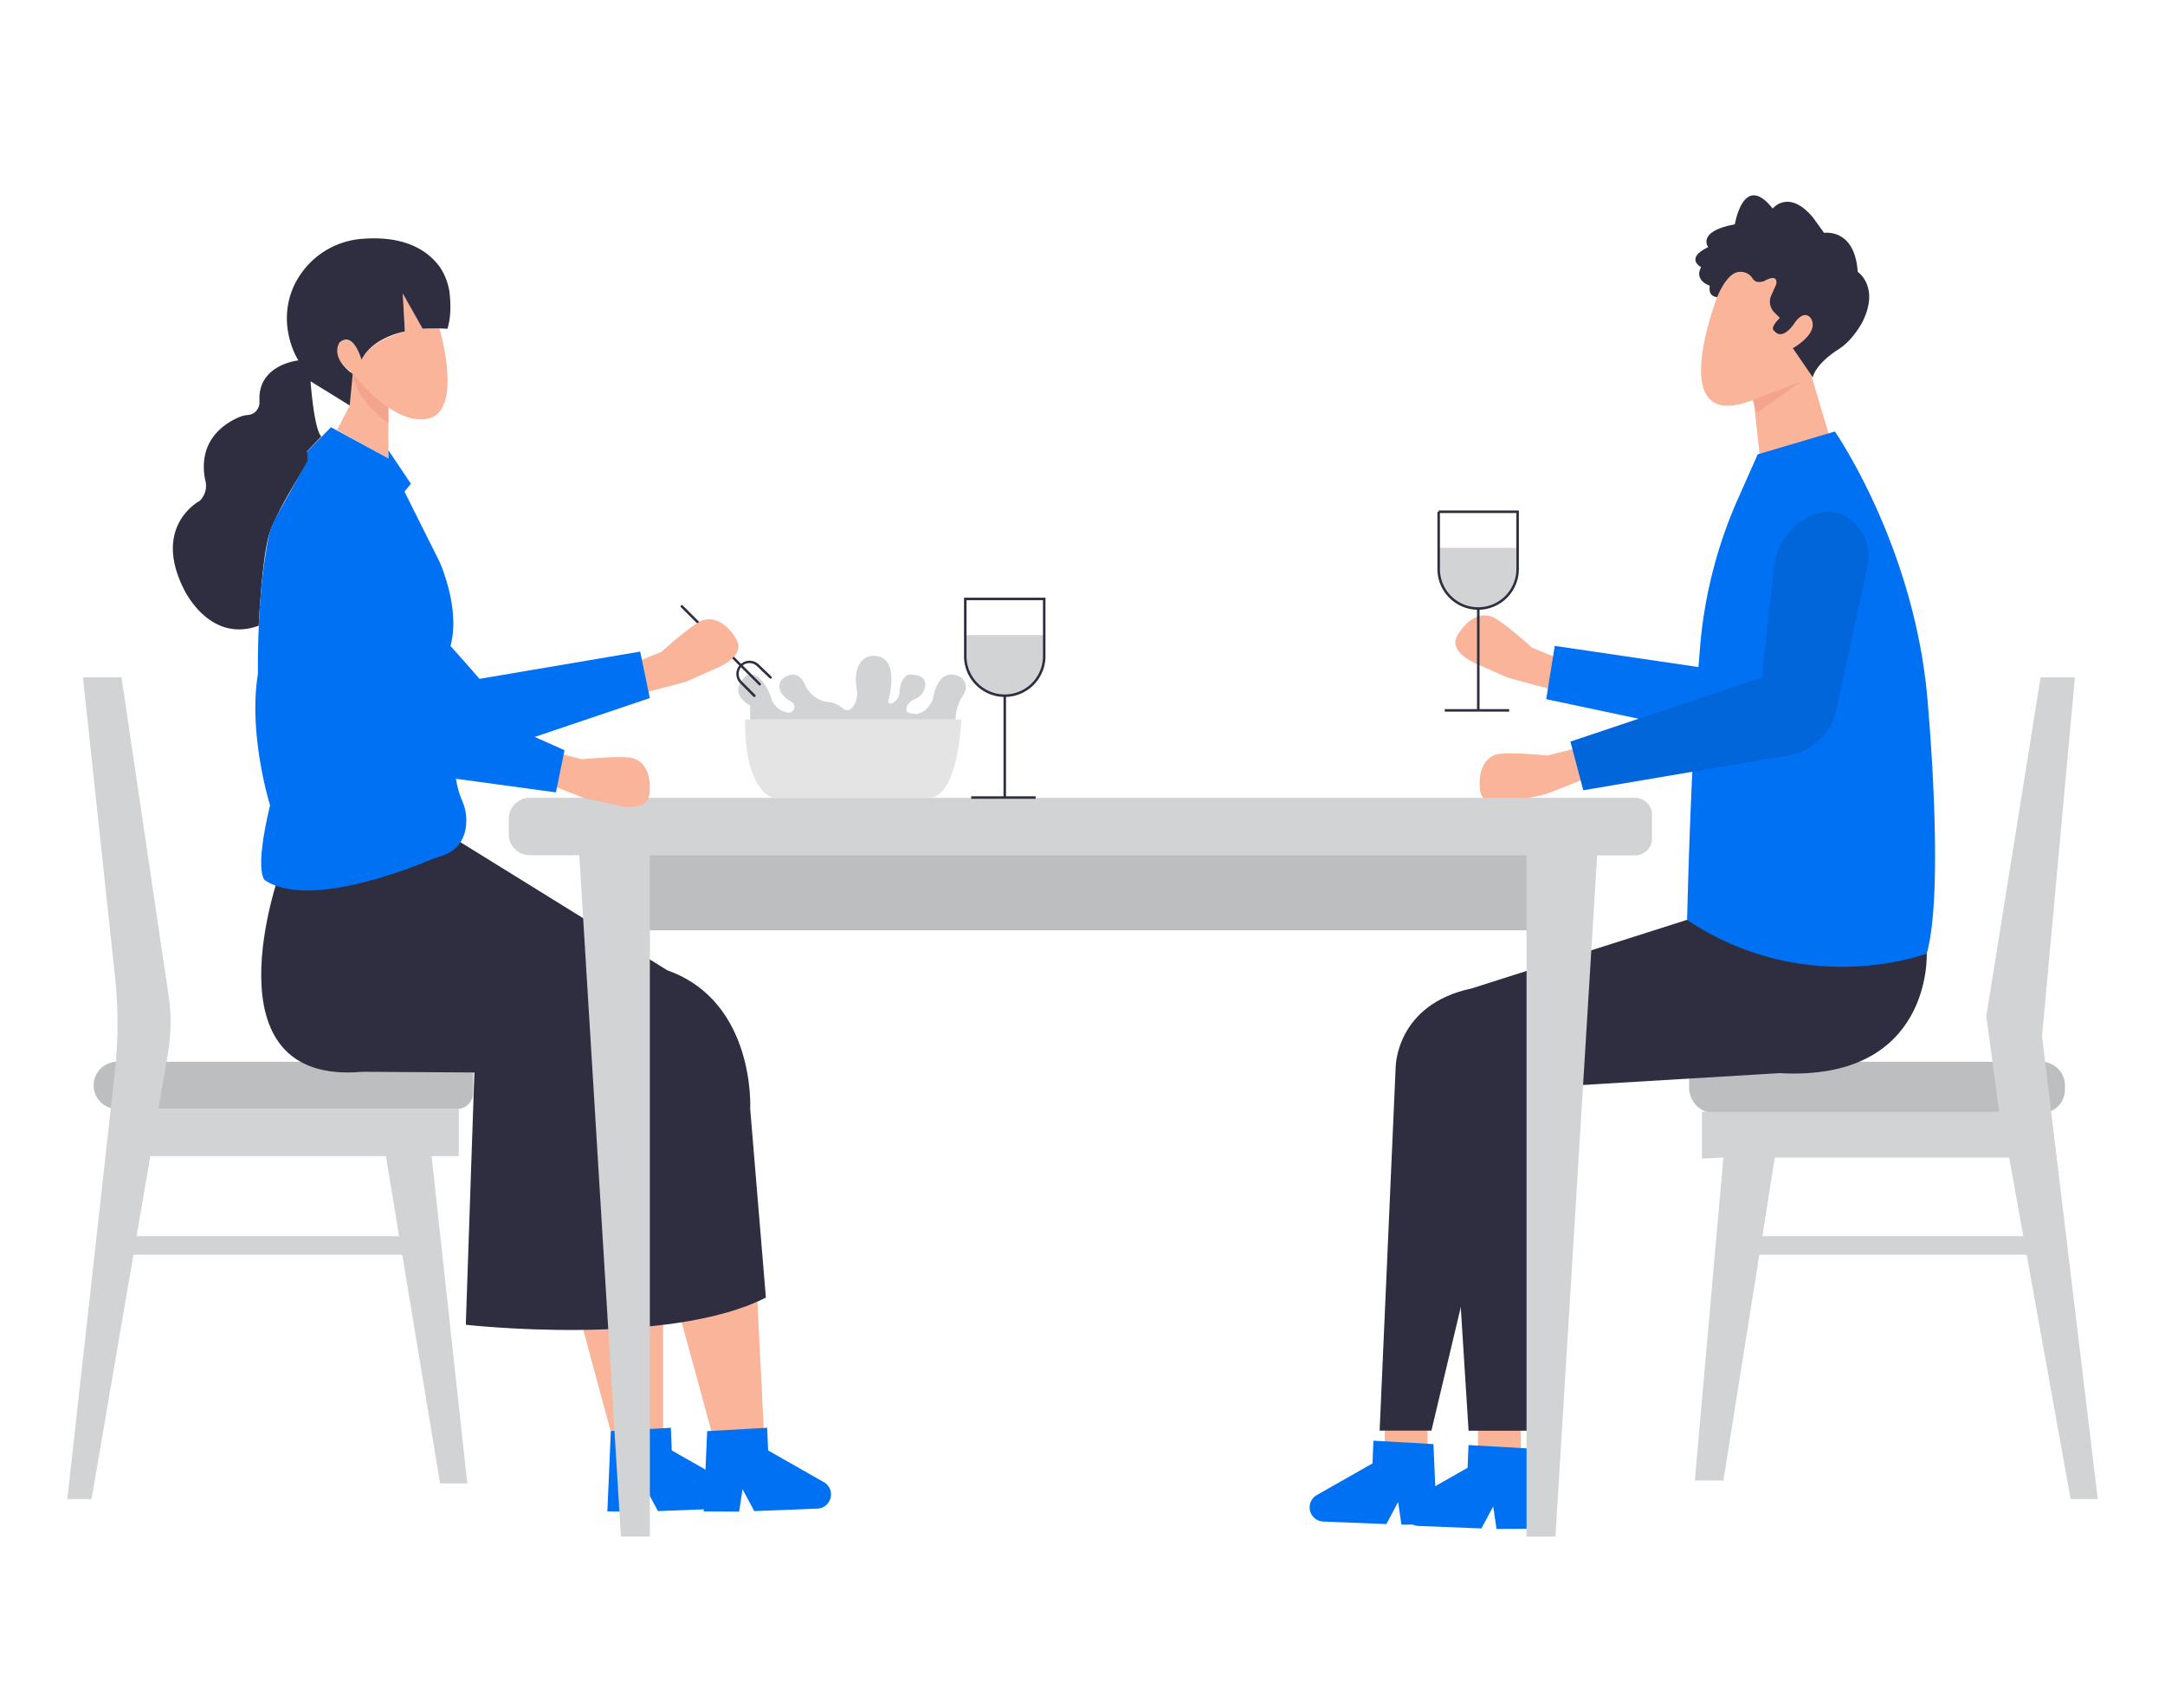 <svg id="b90120ca-d8ee-4cab-ac51-9e5380140bd5" data-name="Layer 1" xmlns="http://www.w3.org/2000/svg" width="865.76" height="682.89" viewBox="0 0 865.76 682.89"><polygon points="155.31 160.6 155.31 183.32 134.76 171.96 139.88 162.1 140.31 148.53 152.31 149.68 155.31 160.6" fill="#f9b499"/><polygon points="231.45 525.11 248.31 587.39 265.17 587.39 265.17 521.68 231.45 525.11" fill="#f9b499"/><polygon points="272.02 526.55 302.88 520.26 306.31 589.41 289.17 589.41 272.02 526.55" fill="#f9b499"/><path d="M46.88,424.53H189.24a0,0,0,0,1,0,0v12.39a6.47,6.47,0,0,1-6.47,6.47H46.88A9.43,9.43,0,0,1,37.45,434v0A9.43,9.43,0,0,1,46.88,424.53Z" fill="#bcbec0"/><path d="M675.45,424.53H816.31a9.43,9.43,0,0,1,9.43,9.43v1.71a9.43,9.43,0,0,1-9.43,9.43H685.74a10.29,10.29,0,0,1-10.29-10.29V424.53A0,0,0,0,1,675.45,424.53Z" fill="#bcbec0"/><polygon points="700.88 156.53 704.02 185.1 732.02 175.96 724.23 149.87 700.88 156.53" fill="#f9b499"/><path d="M140.31,148.53s16.57,22,30.86,18.86,4.57-36,4.57-36a19.31,19.31,0,0,0-6.72,0l-7.92-14.07.85,15.21s-13.71,3.22-17.35,11.36c0,0-1.67-6.81-5.57-7.89a3.4,3.4,0,0,0-4.15,2.76C134.46,141.05,135,144.71,140.31,148.53Z" fill="#f9b499"/><path d="M103.45,250.18c-19.93,7.28-30-14.79-30-14.79-12.64-25.28,6.43-35.14,6.43-35.14A8.48,8.48,0,0,0,82,191.68c-3.13-16.72,9.45-23.27,14.27-25.14a10.63,10.63,0,0,1,2.91-.61,4.87,4.87,0,0,0,3-1.33,5.38,5.38,0,0,0,1.59-4.24c-.83-14.64,15.55-16.25,15.55-16.25s-8.43-12.88-2.45-28.24a32.75,32.75,0,0,1,28-20.38c10.1-.82,23.21.61,31,11.24a24.73,24.73,0,0,1,3.84,9.81c.5,4,.79,10-.78,14.92a90.49,90.49,0,0,0-9.95-.07l-7.92-14.07.85,15.21s-12.85,2.15-17.35,11.36c0,0-3.12-11.64-8.74-7,0,0-4.27,5.62,5.23,12.63l-1.21,12.59-15.64-9.65s1.28,18.86,4.28,22.07l-5.78,6,1.89,1.93s-14.32,21.86-17.11,31.72S103.45,250.18,103.45,250.18Z" fill="#2f2e41"/><rect x="49.74" y="494.25" width="118.86" height="7.43" fill="#d1d3d4"/><rect x="694.06" y="494.25" width="118.86" height="7.43" fill="#d1d3d4"/><path d="M172.6,462.25h10.85V443.39H63.34l3.83-22.34a72.3,72.3,0,0,0,.27-22.79L48.6,270.82H33.17L46,390.6a175.66,175.66,0,0,1-.08,38.15l-19,170.64H36.6L60.11,462.25h94.2L176,593.11h10.86Z" fill="#d1d3d4"/><polygon points="689.17 462.82 677.74 591.96 689.17 591.96 709.74 462.82 803.45 462.82 828.02 599.39 838.88 599.39 816.6 414.25 829.74 270.82 816.02 270.82 794.31 406.25 799.45 444.53 680.6 444.53 680.6 463.25 689.17 462.82" fill="#d1d3d4"/><path d="M112,348.53s-31.11,85.72,33,80l44.7.28-3.43,100.87s80.57,9.14,120-10.86L300,443.39s2.29-42.86-33.14-55.43l-86.74-53.71Z" fill="#2f2e41"/><path d="M686.68,118.8s-3.8,0-2.94-4.55c0,0-6.44-2-3.5-7.43,0,0-6.69-3.43,2.83-8,0,0-4.76-6.29,10.67-9.14,0,0,3.43-21.15,15.14-6.29,0,0,6.29-8,16,3.43l4.56,6.29s12.29-2,13.43,15.57c0,0,8.86,5.85,2,19.85,0,0-3.71,7.43-9.71,11.15,0,0-8.57,5.14-10.28,11.14Z" fill="#2f2e41"/><path d="M686.08,120.38c-4.48,12.78-15.44,50.05,13.12,40.21l25.69-9.77-7.95-11.6s10.64-5.83,7.29-11.83c0,0-2.49-4.28-6.78,2,0,0-4.57,7.14-8,2.86,0,0-2-.86,2.29-5.14l-2.21-2.22a6,6,0,0,1-1.24-6.71l2-4.5s1.14-4.57-4.57-1.43c0,0-3.32,1.6-4.86-.9a5.65,5.65,0,0,0-8.37-1.4l-.2.17C689.5,112.47,687.29,116.92,686.08,120.38Z" fill="#f9b499"/><path d="M281.4,604.32l14.18.07,1.34-9,4.71,8.8,25.22-1a5.67,5.67,0,0,0,2.81-10.46l-22.5-12.79-.37-9.07-24,1.34Z" fill="#0071f2"/><path d="M242.88,604.32l14.18.07,1.34-9,4.71,8.8,25.22-1a5.67,5.67,0,0,0,2.81-10.46l-22.5-12.79-.37-9.07-24,1.34Z" fill="#0071f2"/><path d="M591.18,265.74S578.62,261,582.83,254s9.49-9,13.67-7.46S612.72,259,612.72,259l12.31,5-6,11.26s-14.51-3.8-16.35-4.41Z" fill="#f9b499"/><path d="M605.53,320.3s-12.9,3.68-13.71-4.51,2.25-12.9,6.55-14.13,20.47.41,20.47.41l12.9-3.27,1.84,12.64s-13.92,5.58-15.76,6.19Z" fill="#f9b499"/><polyline points="687.62 294.25 618.31 279.54 621.74 258.25 687.62 267.96" fill="#0071f2"/><line x1="591.15" y1="284.03" x2="591.15" y2="243.3" fill="none" stroke="#2f2e41" stroke-miterlimit="10"/><line x1="577.74" y1="284.03" x2="603.5" y2="284.03" fill="none" stroke="#2f2e41" stroke-miterlimit="10"/><polygon points="553.74 564.53 553.74 581.11 570.88 581.11 570.88 558.82 553.74 564.53" fill="#f9b499"/><polygon points="591.02 568.39 591.02 584.96 608.17 584.96 608.17 562.68 591.02 568.39" fill="#f9b499"/><path d="M574.61,609.55l-14.19.06-1.33-9.05-4.71,8.81-25.23-1a5.68,5.68,0,0,1-2.8-10.47l22.5-12.78.37-9.08,24,1.35Z" fill="#0071f2"/><path d="M612.63,611.26l-14.18.06-1.34-9-4.71,8.8-25.22-1a5.68,5.68,0,0,1-2.81-10.47l22.5-12.78.37-9.08,24,1.35Z" fill="#0071f2"/><polygon points="612.63 572.04 587.26 572.04 578.6 434.91 612.63 432.13 612.63 572.04" fill="#2f2e41"/><path d="M551.7,572l6.41-145.27s0-25.09,30.34-31.51l91.6-29.17s53.09,22.76,90.43,15.17c0,0,2.4,51.27-58.88,47.85l-106.72,6.42L572.41,572Z" fill="#2f2e41"/><rect x="245.67" y="338.84" width="376.07" height="33.13" fill="#bcbec0"/><path d="M653.88,319h-442a8.42,8.42,0,0,0-8.43,8.43v6.09a8.42,8.42,0,0,0,8.43,8.42h19.77l16.65,272.4h11.57V342H610.45v272.4H622L638.68,342h15.2a6.71,6.71,0,0,0,6.72-6.71v-9.51A6.72,6.72,0,0,0,653.88,319Z" fill="#d1d3d4"/><path d="M702.88,181.68l30.86-9.15s30.65,44,36.75,104c0,0,7.48,77.81,0,104.73,0,0-48.06,18.4-95.83-13.45,0,0,1.4-64.5,5.2-109.35a183,183,0,0,1,15.09-58.92Z" fill="#0071f2"/><path d="M246,321.8s12.9,3.68,13.72-4.51-2.25-12.9-6.55-14.13-20.48.41-20.48.41l-12.89-3.27L218,312.94s13.92,5.58,15.77,6.19Z" fill="#f9b499"/><polygon points="182.36 311.38 222.31 316.82 225.74 299.96 209.74 292.82 176.03 292.82 178.6 310.25 182.36 311.38" fill="#0071f2"/><path d="M575.31,219.05h31.57a0,0,0,0,1,0,0v8.47A15.79,15.79,0,0,1,591.1,243.3h0a15.79,15.79,0,0,1-15.79-15.79v-8.47A0,0,0,0,1,575.31,219.05Z" fill="#d1d3d4"/><path d="M575.31,204.62h31.57a0,0,0,0,1,0,0v22.9A15.79,15.79,0,0,1,591.1,243.3h0a15.79,15.79,0,0,1-15.79-15.79v-22.9a0,0,0,0,1,0,0Z" fill="none" stroke="#2f2e41" stroke-miterlimit="10"/><line x1="401.79" y1="318.88" x2="401.79" y2="278.15" fill="none" stroke="#2f2e41" stroke-miterlimit="10"/><line x1="388.38" y1="318.88" x2="414.14" y2="318.88" fill="none" stroke="#2f2e41" stroke-miterlimit="10"/><path d="M386,253.9h31.57a0,0,0,0,1,0,0v8.47a15.79,15.79,0,0,1-15.79,15.79h0A15.79,15.79,0,0,1,386,262.37V253.9A0,0,0,0,1,386,253.9Z" fill="#d1d3d4"/><path d="M386,239.47h31.57a0,0,0,0,1,0,0v22.9a15.79,15.79,0,0,1-15.79,15.79h0A15.79,15.79,0,0,1,386,262.37v-22.9A0,0,0,0,1,386,239.47Z" fill="none" stroke="#2f2e41" stroke-miterlimit="10"/><path d="M382.11,287.71h0a17.2,17.2,0,0,1,2.93-9.55c1.32-2,2.07-4.67-.6-7.24,0,0-8.76-5.93-11.33,8.4,0,0-3,8.75-10.5,5.32,0,0-1.35-3.09,3.42-5.19a6.57,6.57,0,0,0,3.94-5.22c.24-2.24-.83-4.49-6.08-4.52,0,0-3.69,0-4.22,7.2a5,5,0,0,1-1.8,3.59c-1,.77-2.11,1.26-2.76.07,0,0,6-19.93-7.29-18.22,0,0-7.25,1.15-5.19,13.34a9,9,0,0,1-1.11,6.21c-1,1.73-2.61,3-4.67,1.22a9.6,9.6,0,0,0-5.46-2.41h-.09a11.51,11.51,0,0,1-9.37-6.94c-1.29-2.91-4-6.09-9.25-2.19,0,0-4.07,4.5,4.07,9.21l0,0a2.33,2.33,0,0,1-2,4.1,8.85,8.85,0,0,1-6-4.76s-3.43-12.25-10.07-10.19c0,0-8.57,6.48,1.28,12.12v5.64Z" fill="#d1d3d4"/><path d="M297.92,287.71h86.52s-1.12,31.27-13,31.27H309.25S297.81,317.2,297.92,287.71Z" fill="#e4e4e4"/><path d="M303.81,274.08a.47.47,0,0,1-.35-.15l-31.15-31.14a.51.51,0,0,1,0-.71.5.5,0,0,1,.71,0l31.14,31.15a.48.48,0,0,1,0,.7A.47.47,0,0,1,303.81,274.08Z" fill="#2f2e41"/><path d="M301.63,278.68a.51.51,0,0,1-.36-.15L296,273.2a5.29,5.29,0,0,1,7.39-7.57l5.07,4.83a.5.5,0,1,1-.69.72l-5.07-4.83a4.29,4.29,0,0,0-6,6.15l5.32,5.32a.5.5,0,0,1,0,.71A.49.49,0,0,1,301.63,278.68Z" fill="#2f2e41"/><path d="M286.08,267.34s12.56-4.72,8.35-11.79-9.49-9-13.67-7.45-16.21,12.51-16.21,12.51l-12.32,5,6,11.26s14.51-3.8,16.36-4.4Z" fill="#f9b499"/><path d="M155.31,180l9,13.43-2.57,3.14,14,28s8.53,18.58,4.4,33.72c0,0,8.46,9.43,11.6,13.14L256,260.53l3.86,18.58-59.64,20.13c-3.5,1.18-6.93,2.56-10.34,4-2.62,1.09-6.48,1.91-8.45-1.39,0,0,0,10.44,3.3,18.13a19.74,19.74,0,0,1,1.72,6.87c.23,5.08-1.07,12.7-10.2,15.5-2.1.65-4.15,1.45-6.19,2.28-12.28,5-48.1,17.92-64.06,7.36,0,0-4.57-2.57,2-30,0,0-8.85-28.28-4.85-52.57,0,0-.43-25.72,2.87-46.59,1-6.39,1.48-10.83,4.62-16.49L123,184.18l-.21-3.65,9.57-9.71,23,12.5Z" fill="#0071f2"/><path d="M746.77,226.61,734.29,283.8a23.65,23.65,0,0,1-19.14,18.26l-82,13.9L628,296.53l76.58-25.71,4.74-43.65a26.09,26.09,0,0,1,12.54-19.82c5.08-2.95,11.31-4.29,17.61.06A18.49,18.49,0,0,1,746.77,226.61Z" fill="#0071f2"/><path d="M746.77,226.61,734.29,283.8a23.65,23.65,0,0,1-19.14,18.26l-82,13.9L628,296.53l76.58-25.71,4.74-43.65a26.09,26.09,0,0,1,12.54-19.82c5.08-2.95,11.31-4.29,17.61.06A18.49,18.49,0,0,1,746.77,226.61Z" opacity="0.1"/><path d="M155.31,162.93v6.19s-12.76-8.45-14.22-19.6C141.09,149.52,149.65,159.8,155.31,162.93Z" fill="#f4a48e"/><polygon points="702.56 165.12 700.88 159.95 719.81 152.75 702.56 165.12" fill="#f4a48e"/></svg>